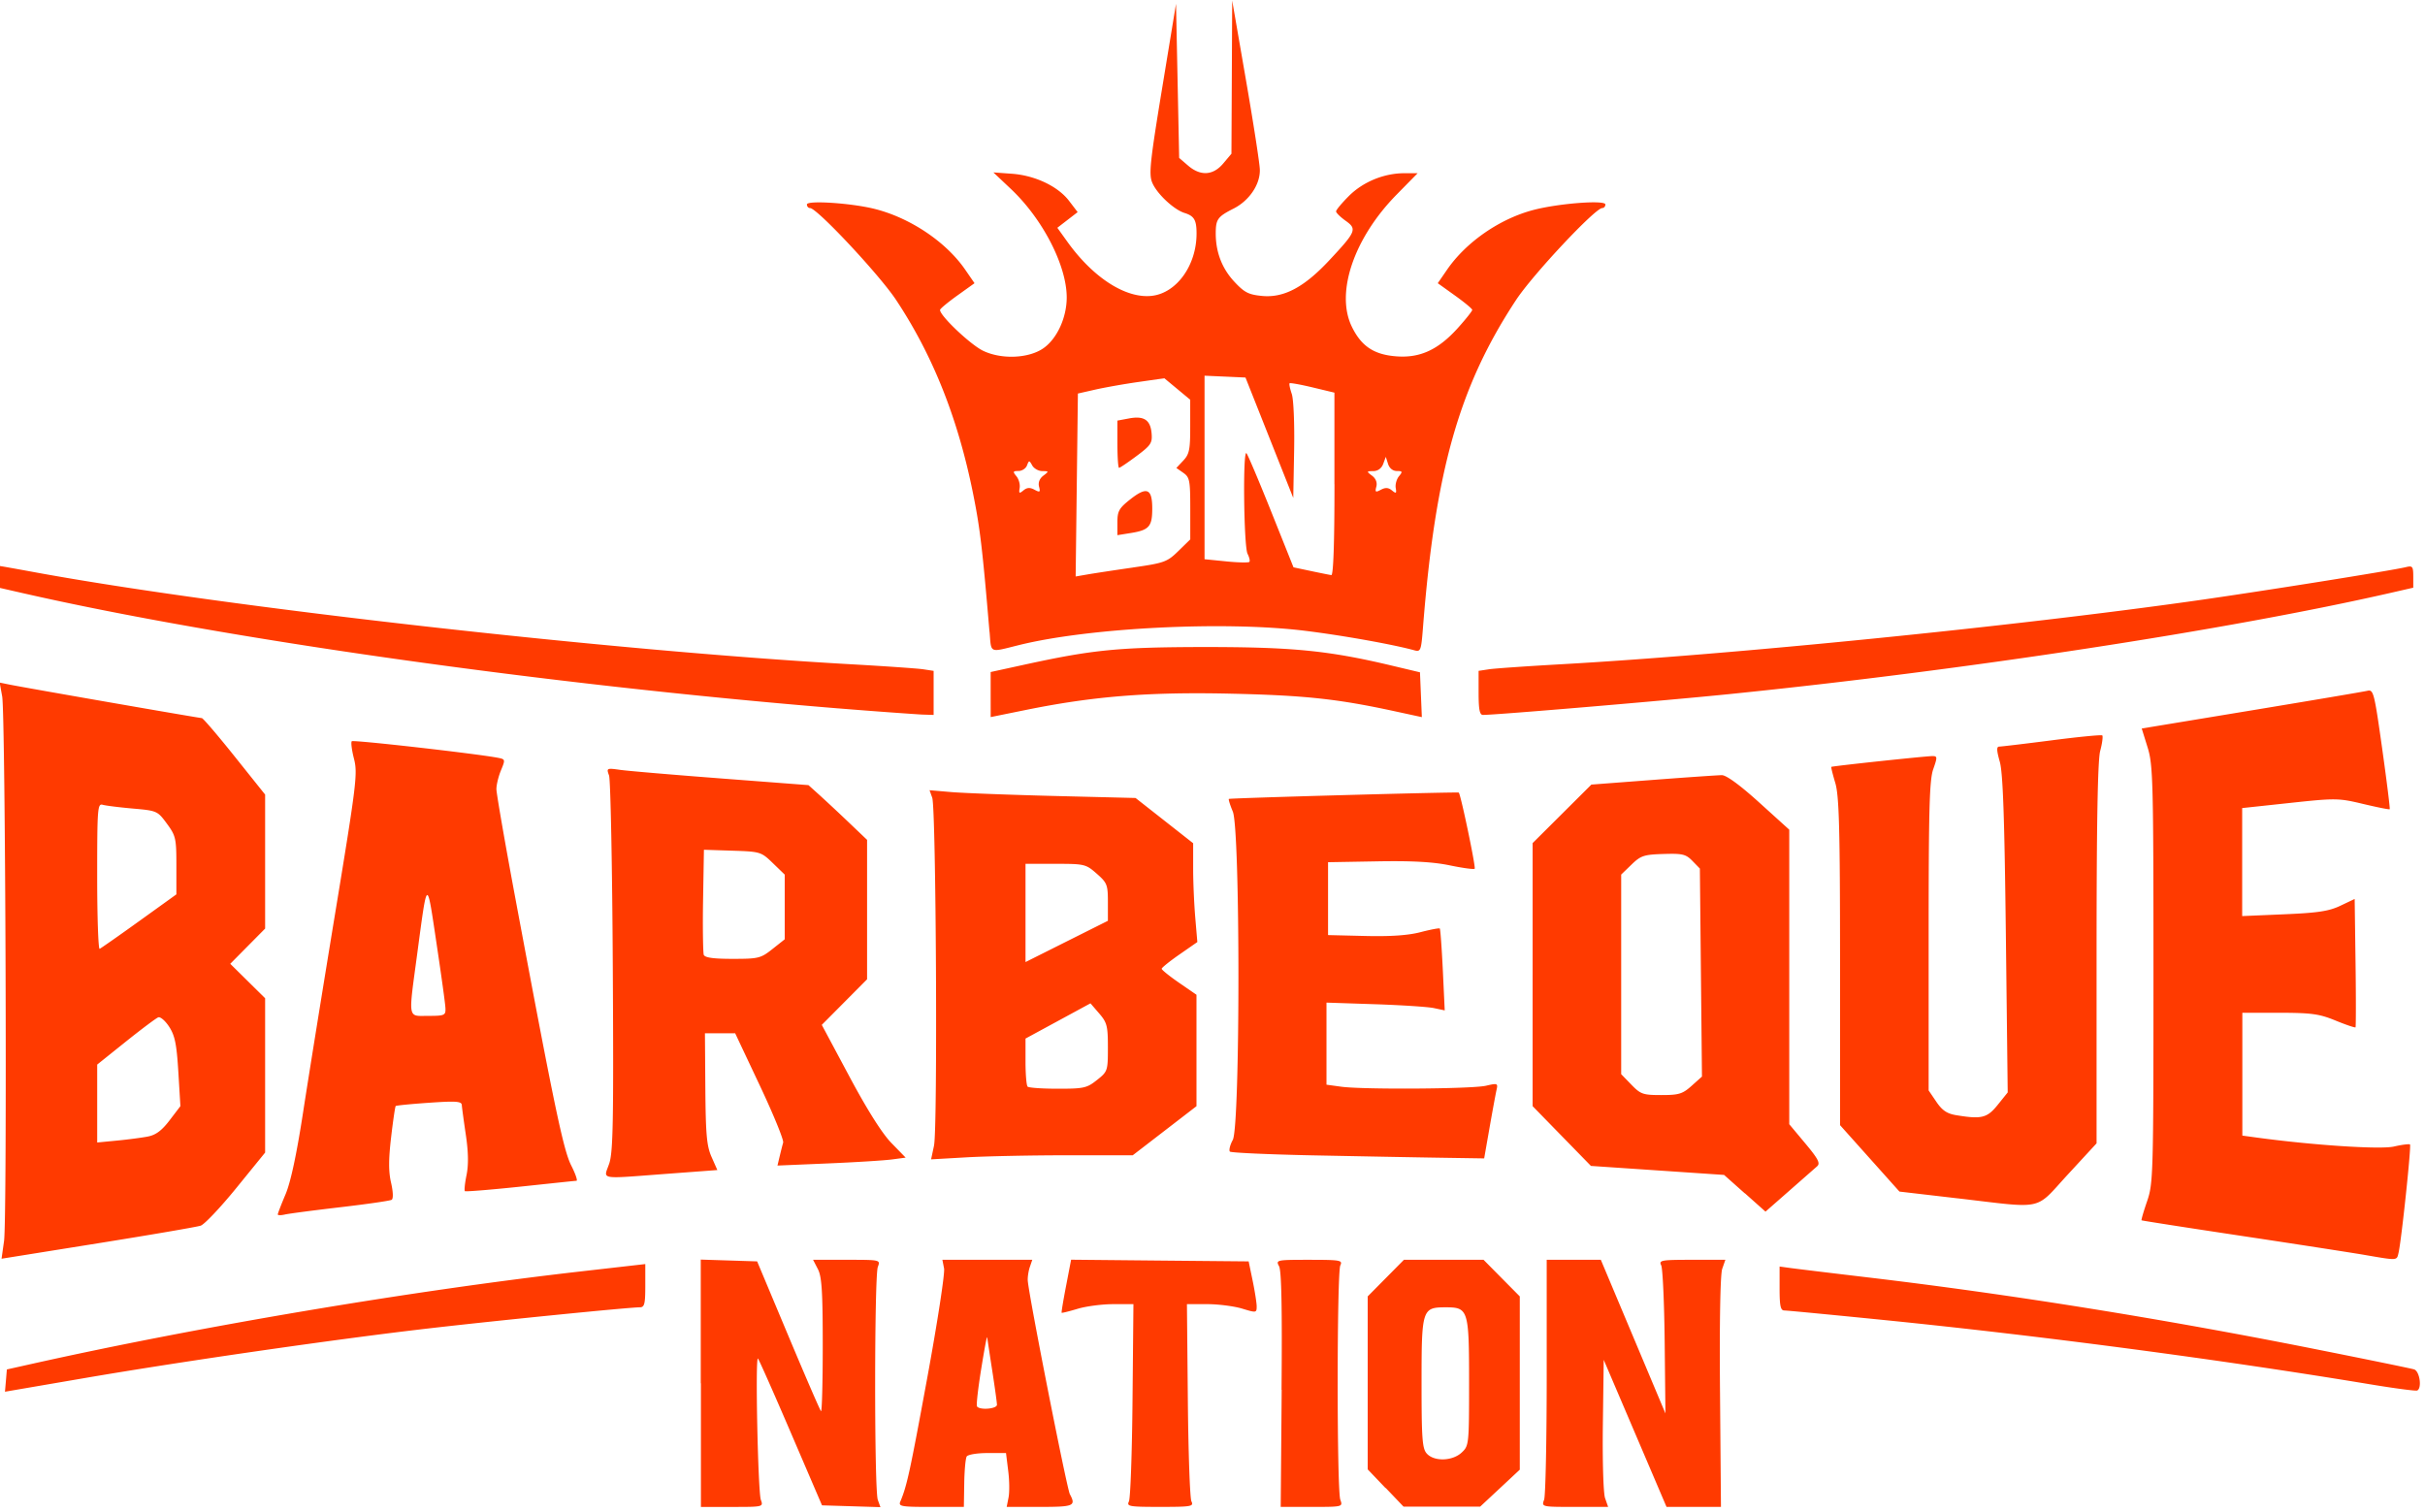 <svg xmlns="http://www.w3.org/2000/svg" width="316mm" height="197mm" viewBox="0 0 316 197"><path d="M91.315 180.277v-16.116l3.673.117 3.674.117 4.045 9.646c2.225 5.305 4.148 9.748 4.274 9.874.127.127.23-3.712.23-8.53 0-7.045-.122-8.998-.63-9.978l-.63-1.218h4.394c4.385 0 4.393 0 4.044.929-.454 1.202-.473 29.119 0 30.362l.341.945-3.808-.118-3.806-.117-4.054-9.444c-2.229-5.195-4.16-9.553-4.292-9.684-.37-.371 0 17.353.375 18.405.337.924.317.93-3.734.93h-4.074v-16.116zm26.017 15.393c.855-2.048 1.235-3.799 3.48-15.998 1.336-7.267 2.33-13.723 2.21-14.348l-.22-1.135h11.714l-.317.929c-.176.51-.297 1.3-.273 1.754.082 1.713 5.088 27.117 5.486 27.862.822 1.536.533 1.659-3.908 1.659h-4.324l.243-1.227c.137-.674.117-2.253-.049-3.509l-.282-2.283h-2.424c-1.332 0-2.547.2-2.699.449-.15.244-.297 1.825-.321 3.51l-.05 3.062h-4.287c-3.922 0-4.261-.063-3.985-.723zm12.579-12.592c0-.283-.278-2.281-.612-4.439a547.621 547.621 0 0 1-.657-4.335c-.049-.23-.38 1.631-.785 4.129-.405 2.498-.65 4.68-.55 4.85.312.53 2.612.347 2.604-.204zm17.2 12.592c.195-.4.405-6.343.468-13.212l.118-12.49h-2.63c-1.447 0-3.533.274-4.637.605-1.104.332-2.043.565-2.086.517-.05-.05.214-1.624.576-3.501l.656-3.413 11.567.113 11.567.107.514 2.477c.283 1.363.523 2.877.533 3.366 0 .866-.049.874-1.906.307-1.057-.317-3.106-.579-4.553-.579h-2.63l.118 12.49c.063 6.869.273 12.814.468 13.212.326.665 0 .722-4.07.722-4.073 0-4.395-.059-4.07-.722zm19.885-14.537c.087-10.466 0-15.525-.321-16.102-.44-.823-.352-.842 3.943-.842 4.044 0 4.366.059 4.04.723-.453.922-.468 29.312 0 30.552.337.923.312.929-3.716.93h-4.053l.127-15.261zm13.562 12.813l-2.334-2.446v-22.54l2.361-2.386 2.361-2.386h10.374l2.36 2.386 2.362 2.386v22.581l-2.58 2.407-2.581 2.407h-9.99l-2.333-2.446zm9.922-4.644c.937-.88.956-1.058.956-9.154 0-9.435-.103-9.766-3.025-9.766-3.098 0-3.168.22-3.168 9.837 0 7.303.093 8.575.683 9.226.963 1.063 3.35.989 4.554-.142zm10.734 6.162c.185-.511.336-7.757.336-16.102v-15.174h7.052l4.21 10.013 4.21 10.012-.099-9.29c-.054-5.109-.258-9.614-.453-10.011-.327-.666 0-.723 4.004-.723h4.357l-.41 1.179c-.253.725-.365 6.926-.287 16.102l.122 14.923h-7.092l-4.092-9.584-4.092-9.584-.112 8.436c-.063 4.707.063 8.943.287 9.584l.4 1.148h-4.341c-4.327 0-4.34 0-4.004-.93zM.773 179.93l.121-1.45 3.303-.738c21.824-4.874 49.502-9.534 71.53-12.044l8.36-.953v2.818c0 2.408-.107 2.818-.722 2.818-1.353 0-18.034 1.665-27.146 2.71-11.95 1.368-32.112 4.273-45.126 6.501l-10.446 1.79zm308.124.493c-19.36-3.21-42.818-6.315-63.27-8.373-6.867-.69-12.766-1.256-13.108-1.256-.494 0-.622-.588-.622-2.864v-2.864l1.342.185c.738.103 5.336.66 10.218 1.239 18.478 2.193 38.19 5.351 58.008 9.294 6.813 1.355 12.712 2.564 13.11 2.687.726.224 1.056 2.426.414 2.753-.171.087-2.911-.273-6.09-.801zM.527 161.744c.42-2.934.19-68.582-.243-70.985l-.327-1.798 1.297.264c1.995.405 24.726 4.364 25.045 4.364.156 0 2.075 2.243 4.266 4.984l3.983 4.984v17.464l-2.272 2.296-2.272 2.296 2.272 2.243 2.272 2.244v20.114l-3.75 4.614c-2.064 2.538-4.154 4.748-4.646 4.912-.491.166-6.532 1.2-13.422 2.303L.202 164.048zm18.734-13.62c1.046-.2 1.819-.778 2.842-2.118l1.405-1.841-.268-4.457c-.22-3.61-.444-4.728-1.19-5.882-.507-.783-1.149-1.34-1.427-1.236-.278.102-2.183 1.53-4.232 3.17l-3.726 2.984V148.9l2.58-.249c1.42-.136 3.227-.375 4.018-.526zm-1.114-28.082l4.838-3.48v-3.767c0-3.537-.078-3.871-1.239-5.452-1.218-1.657-1.29-1.69-4.438-1.965-1.76-.156-3.525-.376-3.922-.49-.674-.195-.723.444-.723 9.35 0 5.257.146 9.497.322 9.421.176-.078 2.5-1.703 5.16-3.617zm289.924 43.5c-1.816-.307-9.062-1.43-16.102-2.489-7.04-1.059-12.846-1.964-12.903-2.01-.059-.05.268-1.167.723-2.49.794-2.308.827-3.466.827-29.55 0-25.255-.054-27.32-.765-29.602l-.763-2.455 14.285-2.358c7.857-1.297 14.662-2.448 15.122-2.558.79-.19.897.234 1.928 7.56.6 4.27 1.04 7.813.979 7.875-.063.063-1.617-.249-3.456-.685-3.217-.769-3.576-.774-9.556-.132l-6.214.667v14.078l5.471-.234c4.402-.186 5.835-.405 7.33-1.116l1.857-.883.113 8.298c.063 4.564.054 8.358 0 8.431-.073.073-1.239-.322-2.59-.876-2.119-.87-3.12-1.01-7.307-1.02h-4.853v16.009l1.755.24c7.352 1.008 16.214 1.593 17.988 1.187 1.063-.244 2.011-.36 2.107-.268.185.185-1.119 12.504-1.492 14.104-.244 1.05-.049 1.037-4.462.283zm-271.874-5.268c0-.122.453-1.304 1.013-2.625.67-1.592 1.44-5.185 2.282-10.659.698-4.54 2.595-16.312 4.215-26.157 2.75-16.715 2.91-18.036 2.421-19.945-.288-1.125-.42-2.153-.288-2.283.205-.205 16.523 1.651 19.132 2.174.868.175.881.243.312 1.61-.327.787-.597 1.89-.597 2.452s1.122 7.024 2.493 14.36c5.053 27.035 6.232 32.674 7.257 34.697.55 1.083.856 1.98.682 1.994-.176 0-3.476.356-7.336.765-3.86.405-7.1.67-7.201.584-.103-.087-.005-1.034.214-2.107.269-1.334.24-2.994-.097-5.253-.268-1.817-.506-3.562-.523-3.879-.05-.473-.787-.523-4.254-.282-2.323.16-4.285.35-4.36.429-.073.073-.346 1.914-.598 4.086-.336 2.875-.341 4.487 0 5.925.268 1.172.298 2.07.073 2.208-.205.127-3.21.563-6.675.967-3.463.405-6.715.831-7.226.95-.511.118-.93.118-.93 0zm21.851-26.805c0-.51-.544-4.366-1.172-8.567-1.275-8.527-1.169-8.587-2.511 1.427-1.164 8.685-1.274 8.07 1.443 8.07 2.089 0 2.268-.074 2.24-.93zm169.304 24.05l-2.688-2.392-8.674-.587-8.675-.586-3.8-3.894-3.8-3.895V109.88l3.829-3.813 3.828-3.812 8.041-.612c4.423-.336 8.456-.614 8.963-.617.583 0 2.366 1.3 4.851 3.55l3.93 3.556v38.388l2.088 2.5c1.678 2.006 1.982 2.593 1.549 2.978-.298.263-1.934 1.702-3.637 3.196l-3.096 2.717-2.687-2.393zm-6.918-14.004l1.348-1.205-.137-13.555-.136-13.555-.97-.996c-.86-.881-1.29-.984-3.785-.905-2.536.078-2.947.214-4.156 1.385l-1.342 1.297v26.015l1.32 1.362c1.217 1.256 1.52 1.361 3.915 1.361 2.286 0 2.758-.146 3.945-1.204zm34.652 14.664l-7.57-.882-3.87-4.328-3.87-4.327v-21.3c0-17.47-.128-21.662-.622-23.308-.331-1.104-.564-2.043-.516-2.085.122-.108 12.307-1.408 13.178-1.407.648 0 .656.141.103 1.704-.494 1.401-.6 5.262-.6 21.786v20.083l1.007 1.483c.764 1.125 1.387 1.546 2.58 1.743 3.321.549 4.037.37 5.417-1.347l1.3-1.617-.24-20.575c-.18-15.349-.38-21.074-.794-22.537-.42-1.488-.434-1.961-.06-1.962.274 0 3.36-.37 6.865-.82 3.503-.454 6.453-.738 6.555-.635.103.103 0 1.018-.278 2.036-.322 1.271-.468 9.562-.468 26.488v24.639l-3.761 4.08c-4.38 4.75-2.87 4.425-14.337 3.088zM79.38 151.672c.513-1.506.587-5.485.473-25.701-.073-13.156-.293-24.363-.489-24.904-.35-.965-.317-.98 1.461-.73 1 .14 6.927.644 13.171 1.12l11.355.868 1.445 1.302a242.43 242.43 0 0 1 3.819 3.567l2.374 2.264v18.172l-2.952 2.972-2.95 2.97 3.605 6.741c2.328 4.355 4.263 7.417 5.464 8.65l1.86 1.91-1.791.238c-.985.132-4.744.366-8.352.518l-6.56.278.282-1.188c.156-.653.361-1.467.459-1.807.093-.342-1.274-3.685-3.041-7.432l-3.213-6.813h-3.94l.053 7.206c.049 6 .18 7.492.81 8.912l.754 1.706-6.45.483c-9.179.685-8.373.822-7.649-1.302zm21.268-27.979l1.608-1.274v-8.433l-1.548-1.497c-1.52-1.47-1.62-1.5-5.264-1.62l-3.716-.121-.112 6.576c-.063 3.617 0 6.816.088 7.109.146.38 1.239.533 3.77.533 3.361 0 3.658-.073 5.174-1.273zm21.065 25.576c.482-2.253.268-43.922-.235-45.304l-.35-.977 2.847.244c1.567.131 7.607.36 13.423.506l10.576.263 3.753 2.948 3.752 2.949v3.344c0 1.839.136 4.736.283 6.44l.263 3.094-2.321 1.612c-1.277.887-2.323 1.729-2.326 1.871 0 .142 1.017.963 2.266 1.823l2.27 1.564v14.52l-4.153 3.2-4.154 3.2h-8.531c-4.692 0-10.604.122-13.138.268l-4.608.263.39-1.83zm21.233-8.51c1.395-1.114 1.423-1.196 1.423-4.248 0-2.8-.113-3.244-1.136-4.43l-1.135-1.318-4.232 2.296-4.232 2.296v2.994c0 1.647.122 3.118.273 3.27.151.151 1.926.273 3.944.273 3.383 0 3.78-.087 5.092-1.135zm1.423-23.185c0-2.266-.098-2.518-1.46-3.713-1.412-1.24-1.584-1.28-5.367-1.28h-3.908v12.804l5.367-2.69 5.368-2.689zm26.766 33.004c-5.828-.122-10.719-.342-10.868-.492-.146-.15 0-.836.38-1.528.973-1.88.978-40.459 0-42.784-.355-.848-.585-1.59-.515-1.65.136-.118 29.781-.936 29.958-.827.239.15 2.249 9.752 2.074 9.926-.107.108-1.572-.093-3.26-.444-2.18-.453-4.922-.601-9.458-.52l-6.388.112v9.497l4.85.117c3.311.078 5.599-.078 7.208-.5 1.297-.336 2.422-.55 2.502-.473.078.078.253 2.513.395 5.407l.248 5.264-1.407-.298c-.774-.166-4.24-.39-7.704-.506l-6.296-.21v10.697l1.916.263c2.859.39 17.045.297 18.867-.127 1.492-.346 1.572-.317 1.38.526-.113.491-.523 2.705-.911 4.92l-.706 4.025-5.834-.09c-3.21-.048-10.604-.19-16.433-.306zM129.092 90.52v-2.935l4.232-.925c9.109-1.992 12.393-2.316 23.637-2.334 11.366 0 16.105.448 24.331 2.405l3.744.89.122 2.92.122 2.921-3.491-.757c-7.489-1.624-11.736-2.08-21.369-2.3-10.705-.243-17.894.327-26.68 2.108l-4.644.943zm-19.817 1.807C71.22 89.23 29.142 83.28 2.858 77.278l-2.994-.684v-1.412c0-.776.059-1.412.127-1.412s2.086.361 4.48.8c24.857 4.567 75.351 10.261 106.455 12.005 4.428.249 8.655.543 9.393.654l1.342.205v5.743l-1.549-.05c-.85-.048-5.728-.385-10.837-.802zm83.4-2.023v-2.871l1.341-.205c.738-.113 4.965-.405 9.393-.655 22.156-1.242 59.093-4.947 82.78-8.303 8.612-1.22 25.574-3.926 27.353-4.363.83-.204.929-.073.929 1.23v1.456l-2.993.684c-21.13 4.825-55.341 10.061-86.187 13.19-8.638.876-30.312 2.707-32.053 2.707-.424 0-.563-.722-.563-2.872zm-63.735-7.967c-.92-10.893-1.23-13.503-2.15-18.062-1.966-9.76-5.226-17.95-10.022-25.186-2.186-3.296-10.31-11.973-11.21-11.973-.225 0-.41-.214-.41-.473 0-.547 5.576-.195 8.66.543 4.685 1.125 9.447 4.294 11.974 7.968l1.208 1.755-2.242 1.606c-1.233.883-2.246 1.725-2.25 1.871-.05.74 3.964 4.534 5.596 5.324 2.414 1.169 5.999 1.01 7.907-.35 1.761-1.254 3.002-3.98 3.002-6.595 0-4.145-3.11-10.2-7.253-14.119l-2.303-2.177 2.41.175c3.021.22 6.004 1.634 7.457 3.54l1.114 1.46-1.323 1.021-1.324 1.021 1.32 1.838c3.37 4.694 7.62 7.413 10.993 7.032 3.24-.365 5.84-3.995 5.829-8.138 0-1.748-.313-2.273-1.567-2.664-1.405-.44-3.614-2.514-4.211-3.958-.454-1.091-.283-2.714 1.29-12.278l1.812-11.02.205 10.042.205 10.042 1.158.996c1.625 1.397 3.261 1.299 4.585-.273l1.07-1.27.048-9.98.05-9.981 1.788 10.322c.984 5.676 1.8 10.95 1.814 11.718.049 1.933-1.386 4.039-3.422 5.071-2.08 1.054-2.318 1.386-2.324 3.235 0 2.44.814 4.57 2.426 6.298 1.31 1.404 1.852 1.682 3.607 1.851 2.832.273 5.465-1.118 8.729-4.607 3.546-3.79 3.679-4.11 2.157-5.194-.681-.488-1.238-1.033-1.238-1.218 0-.186.75-1.086 1.666-2.003 1.85-1.85 4.58-2.972 7.23-2.972h1.73l-2.736 2.787c-5.566 5.667-7.983 12.782-5.844 17.2 1.245 2.572 2.9 3.67 5.851 3.883 3.073.225 5.436-.877 7.99-3.716 1.026-1.142 1.862-2.196 1.857-2.342 0-.146-1.018-.988-2.251-1.871l-2.242-1.606 1.208-1.755c2.487-3.615 6.879-6.651 11.278-7.797 3.296-.859 9.356-1.319 9.356-.71 0 .258-.185.467-.41.467-.919 0-9.05 8.673-11.224 11.973-7.407 11.242-10.52 22.188-12.133 42.667-.239 3.065-.302 3.225-1.145 2.993-2.784-.768-9.451-1.955-14.308-2.548-10.459-1.277-28.017-.395-37.159 1.864-3.997.988-3.624 1.155-3.868-1.728zm18.728-8.381c4.065-.586 4.426-.718 5.883-2.14l1.552-1.516v-4.022c0-3.671-.078-4.076-.905-4.655l-.906-.635.906-.964c.786-.837.904-1.424.898-4.447v-3.482l-1.684-1.4-1.685-1.398-3.365.483c-1.852.263-4.387.712-5.634.995l-2.267.514-.146 11.921-.146 11.921 1.586-.273c.872-.15 3.534-.555 5.917-.899zm-2.06-5.878c0-1.456.21-1.838 1.659-2.984 2.176-1.724 2.882-1.434 2.882 1.181 0 2.349-.405 2.811-2.808 3.195l-1.734.278zm0-10.184v-3.078l1.512-.283c1.948-.366 2.792.19 2.944 1.94.108 1.262-.087 1.563-1.95 2.952-1.14.851-2.17 1.547-2.29 1.547-.117 0-.214-1.385-.214-3.077zm28.28 5.197V51.173l-2.846-.684c-1.566-.375-2.913-.616-2.995-.535-.082.083.049.7.278 1.372.243.694.375 3.89.312 7.395l-.113 6.173-3.112-7.845-3.113-7.845-2.668-.121-2.667-.118v23.917l2.811.283c1.546.156 2.908.185 3.027.068.117-.118 0-.59-.23-1.05-.495-.925-.638-13.603-.146-13.113.166.166 1.611 3.577 3.215 7.584l2.915 7.286 2.256.478c1.241.263 2.443.504 2.67.535.268.05.414-4.153.414-11.861zm-39.082.735c.701.375.782.322.592-.405-.136-.53.068-1.053.557-1.425.746-.565.741-.587-.132-.6-.499 0-1.09-.336-1.313-.736-.386-.688-.42-.688-.685 0-.15.4-.652.723-1.11.723-.727 0-.76.087-.268.683.312.375.502 1.063.424 1.528-.122.719-.049.767.49.322.464-.385.852-.41 1.445-.092zm46.581.092c.537.444.612.395.49-.322-.078-.463.112-1.153.424-1.529.496-.597.458-.682-.283-.682-.515 0-.963-.361-1.14-.923l-.294-.922-.34.922c-.215.578-.693.928-1.284.936-.903 0-.91.049-.166.6.49.37.695.895.556 1.425-.19.724-.107.779.593.405.593-.317.982-.293 1.445.093z" fill="#ff3a00"/></svg>